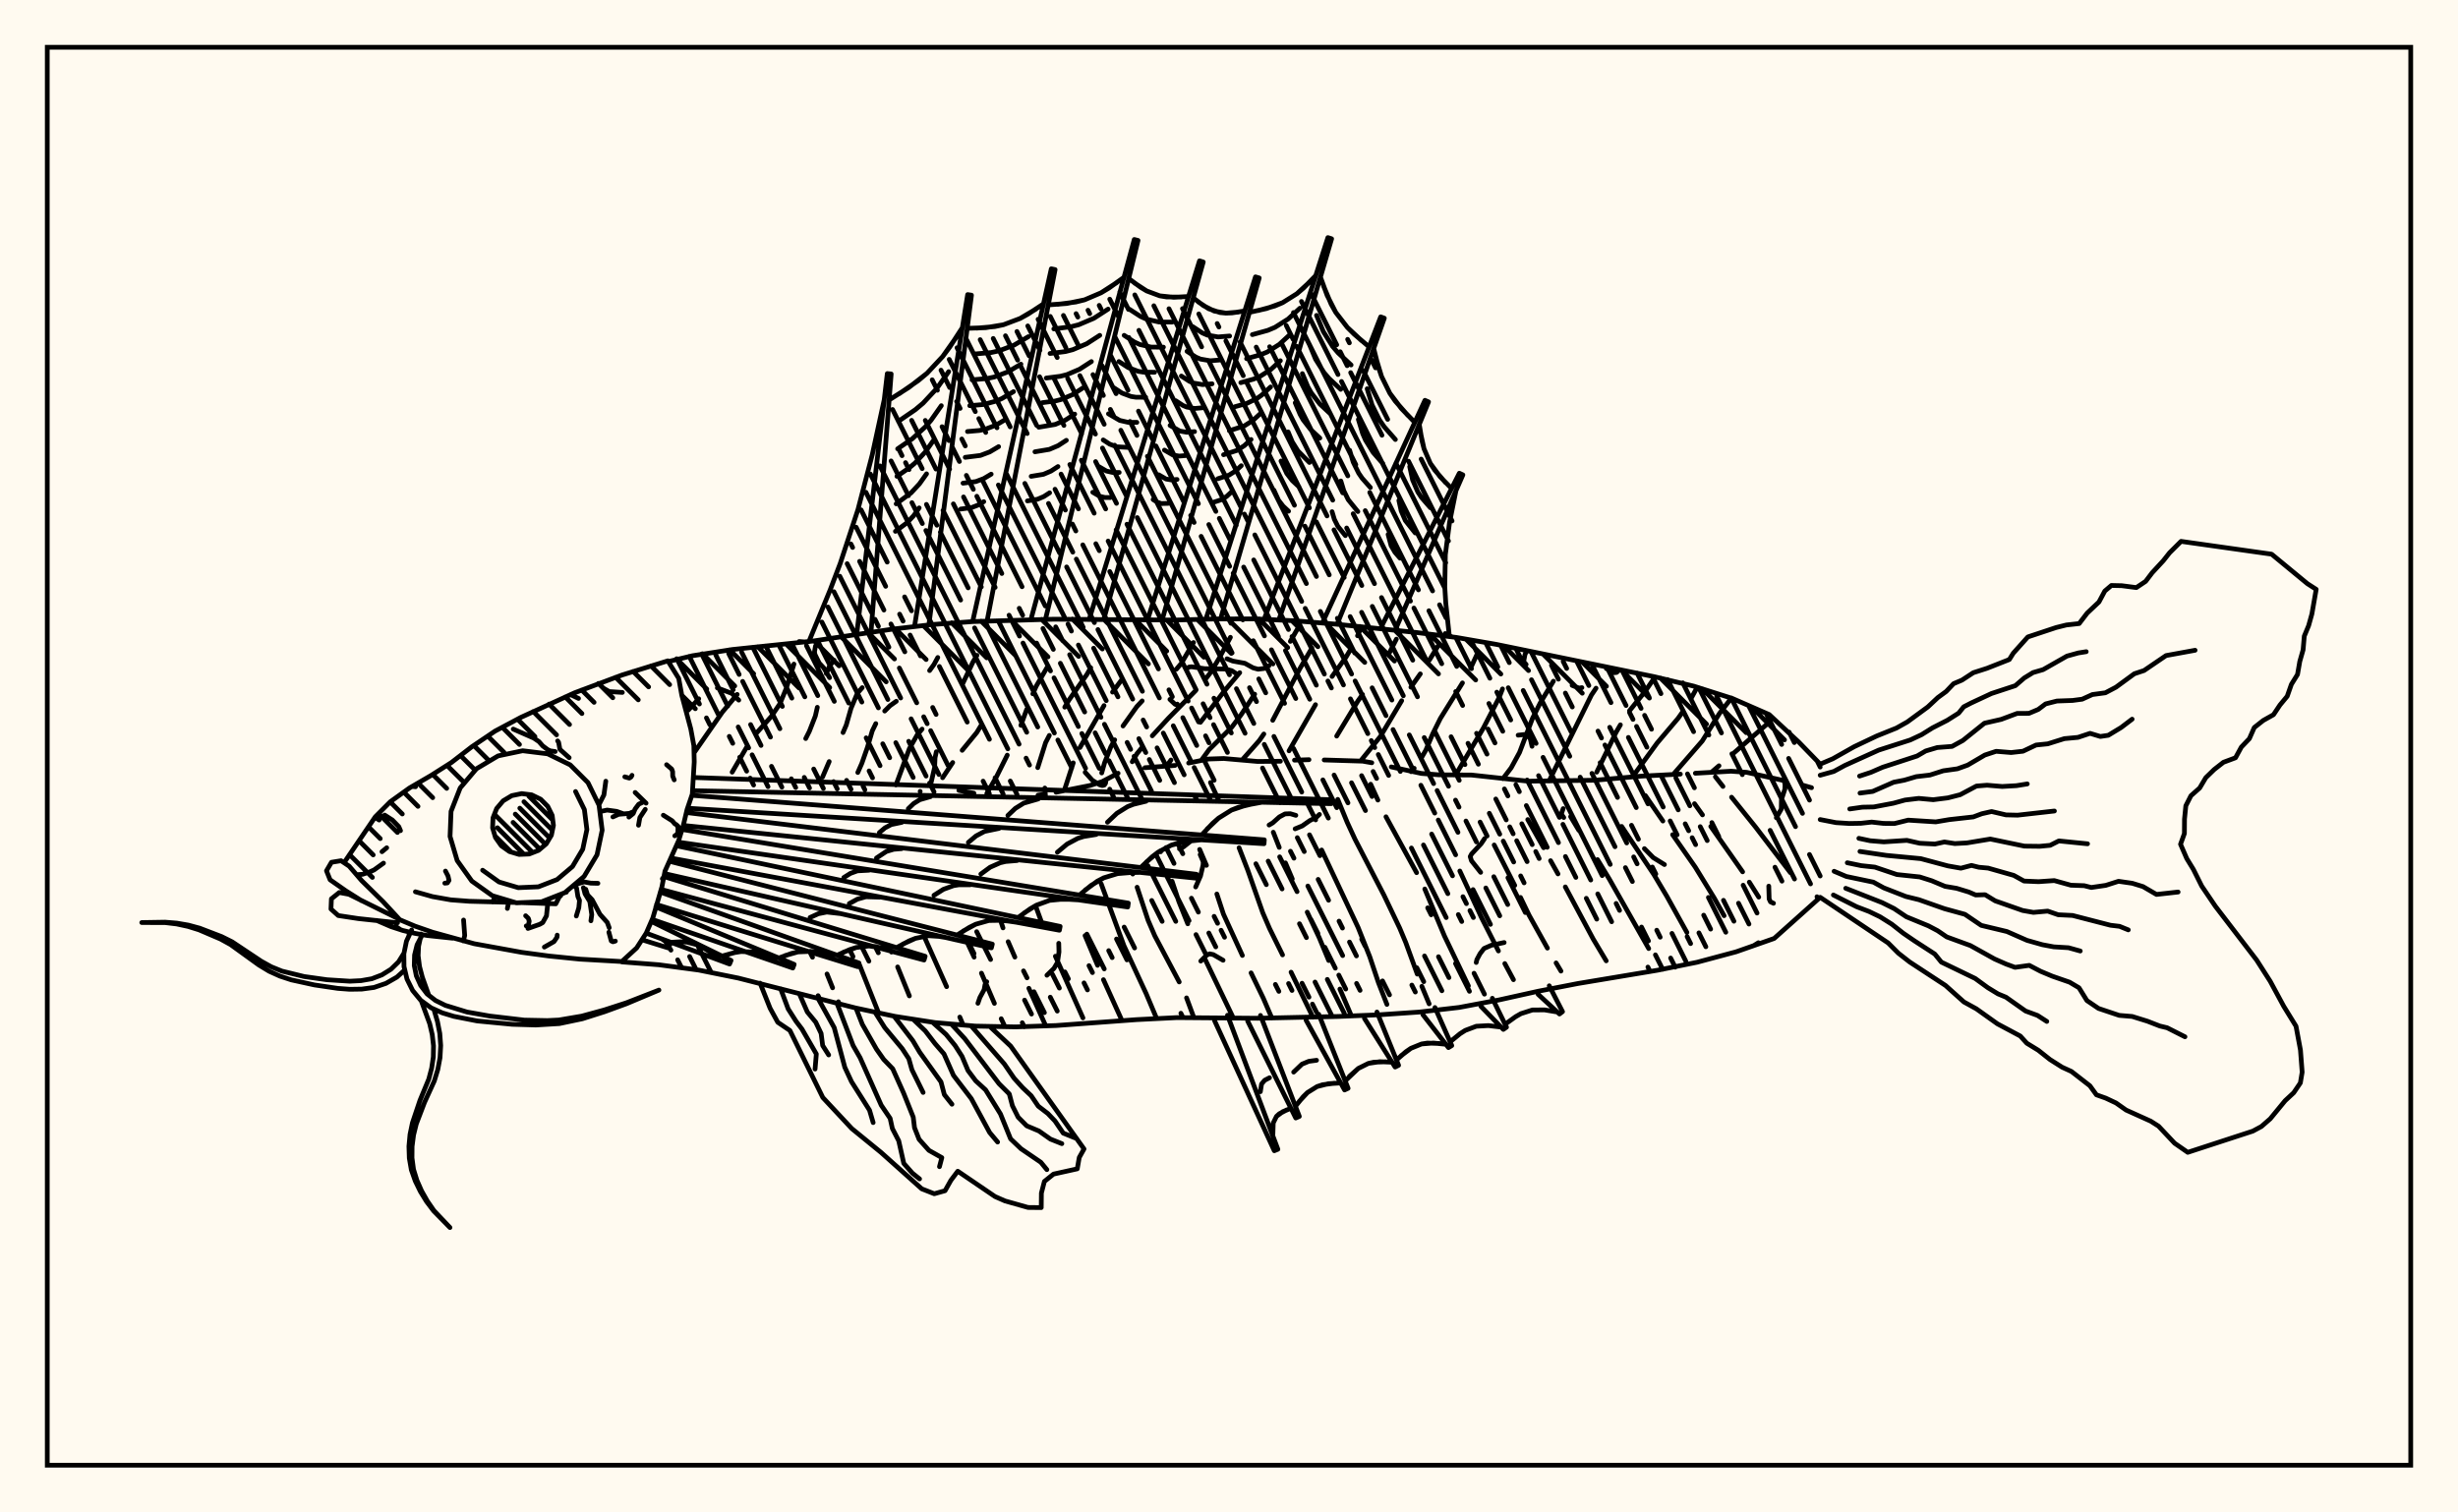 <svg xmlns="http://www.w3.org/2000/svg" width="520" height="320"><rect x="0" y="0" width="520" height="320" fill="floralwhite"/><rect x="10" y="10" width="500" height="300" stroke="black" stroke-width="1" fill="none"/><path stroke="black" stroke-width="1" fill="none" stroke-linecap="round" stroke-linejoin="round" d="
M 141.37 139.97 146.49 138.74 154.93 137.42 171.92 135.64 188.81 133.11 197.3 132.13 205.82 131.51 222.89 131.01 248.52 131.19 257.06 130.96 265.6 130.94 274.13 131.36 282.64 132.06 299.63 133.82 308.11 134.87 316.53 136.33 350 143.18 358.31 145.17 366.45 147.76 374.28 151.18 380.53 157 385.07 161.67 
M 385.07 189.85 375.34 198.55 367.28 201.38 359.03 203.59 350.66 205.28 333.81 208.09 325.42 209.72 317.08 211.57 308.69 213.15 300.2 214.13 291.68 214.71 283.15 215.06 266.07 215.44 248.98 215.3 240.45 215.73 223.41 216.98 214.88 217.27 206.34 217.1 197.83 216.36 189.39 215.05 181.03 213.27 156.2 206.94 147.83 205.25 139.36 204.12 131.55 203.52 
M 202.85 167.23 206.03 167.82 
M 219.59 168.24 220.49 168.12 
M 223.41 167.62 230.57 166.2 233.17 165.37 236.54 163.6 
M 242.21 162.43 248.57 161.95 
M 251.46 161.44 255.67 160.59 258.89 160.48 266.09 161.11 270.88 161.06 
M 273.85 160.83 276.92 160.73 
M 280.14 160.79 288.27 161.04 290.21 161.38 
M 294.33 162.26 300.69 163.64 304.36 163.93 311.34 163.98 323.27 165.28 337.41 165.08 347.25 164.21 355.49 163.78 
M 358.66 163.6 366.22 163.17 369.52 163.41 377.93 165.27 
M 381.38 166.13 383.24 166.66 
M 140.86 199.31 141.94 201.03 
M 144.14 204.54 144.29 204.78 
M 147.82 147.84 145.62 150.24 
M 155.95 146.92 152.82 150.66 146.82 159.29 
M 167.96 140.51 166.33 145.66 165.01 148.87 163.17 151.59 159.94 155.21 
M 158.06 157.91 154.89 163.37 
M 174.96 206.07 176.14 209 
M 177.37 211.95 177.56 212.41 
M 176.46 139.67 175.48 140.94 174.81 142.52 
M 172.91 149.65 172.49 151.49 171.21 154.76 170.45 156.26 
M 181.78 204.01 185.86 214.3 
M 182.41 145.49 181.36 146.7 180.03 149.89 179.03 153.4 178.35 154.99 
M 175.42 161.13 174 164.44 
M 188.49 201.16 188.6 201.44 
M 189.9 204.58 192.38 210.71 
M 198.39 139.11 197.6 140.57 196.66 141.88 
M 189.61 148.37 188.29 149.31 187.16 150.44 
M 185.28 153.1 184.54 154.62 183.51 158.12 182.33 161.49 181.47 163.44 
M 195.49 198.09 200.26 208.76 
M 203.05 215.19 203.75 216.87 
M 206.68 138.65 205.83 140.07 203.65 144.68 
M 195.07 154.26 194.03 155.5 192.38 158.4 189.54 166.09 
M 204.46 199.04 206.08 202.51 
M 207.63 205.9 210.37 212.29 
M 211.81 215.54 212.61 217.23 
M 207.5 153.56 206.64 154.98 203.55 158.75 
M 201.55 161.33 199.41 164.55 
M 211.65 194.69 212.19 196.32 
M 213.28 199.24 214.7 202.5 
M 217.66 209.1 221.23 217.05 
M 221.72 140.86 219.2 145.21 218.5 146.8 
M 217.2 150.1 215.97 153.46 
M 213.09 159.77 210.79 164.38 208.76 167.9 
M 219.07 191.63 220.7 196.09 
M 223.27 202.32 229.1 215.36 
M 230.75 141.28 229.91 142.74 226.11 148.16 225.25 149.62 
M 221.99 155.6 221.2 157.13 219.54 162.41 
M 229.55 197.95 232.2 204.24 
M 233.44 207.28 237.37 215.96 
M 237.34 143.77 235.36 146.44 
M 233.56 149.28 228.47 158.16 
M 227.05 161.4 225.15 167.26 
M 232.96 186.99 237.77 200.08 242.48 210.24 244.7 215.51 
M 252.49 135.94 249.94 140.32 248.88 141.58 
M 241.63 148.29 240.5 149.5 237.58 153.6 
M 235.82 156.53 234.99 158.04 233.67 161.4 233.07 163.54 
M 239.53 184.59 239.64 184.93 
M 240.56 187.72 242.88 194.71 244.3 198 249.47 207.76 
M 251.02 211.13 252.58 215.33 
M 260.3 134.84 257.87 139.35 256.13 142.25 255.12 143.57 
M 252.97 146.09 247.15 152 243.77 155.68 
M 241.57 158.19 240.51 159.48 239.53 161.17 
M 245.46 180.02 245.54 180.22 
M 247.96 186.45 249.39 190.74 251.28 195.46 
M 254.85 202.77 260.92 215.39 
M 262.27 142.32 259.06 146.14 253.95 152.83 
M 247.72 160.8 246.73 162.17 
M 253.79 179.72 255.23 183.09 
M 257.43 189.15 258.83 193.42 262.83 202.15 
M 264.67 205.84 267.25 211.18 269.06 215.39 
M 274.66 132.76 272.98 135.7 
M 265.43 146.87 262.61 151.15 260.58 153.87 255.79 158.61 254.19 160.81 
M 256.08 165.56 257.76 169.17 
M 262.13 179.36 263.98 184.13 267.14 193.11 268.59 196.47 271.33 202.03 
M 273.13 205.69 277.75 215.21 
M 277.54 137.11 274.95 141.54 269.25 152.4 
M 267.37 155.3 266.39 156.71 262.79 160.78 
M 269.37 176.08 270.63 179.29 
M 271.94 182.56 273.39 185.96 
M 276.55 192.99 279.09 198.4 281.09 203.22 
M 283.46 209.26 285.9 214.95 
M 288.05 132.6 287.19 134.51 
M 285.61 137.58 284.75 139.04 281.8 143.13 
M 278.3 149.09 272.7 158.86 
M 279.6 179.84 287.31 196.22 289.78 202.43 291.61 207.89 293.41 212.51 
M 295.41 135.23 293.82 138.34 
M 288.25 146.93 287.27 148.31 282.78 155.74 
M 283.01 169.13 285.01 174 286.66 177.57 292.77 189.37 296.11 196.36 297.39 199.41 299.83 206.1 
M 300.8 208.68 302.34 212.39 
M 304.18 136.74 302.37 139.69 
M 300.47 142.58 298.48 145.39 
M 296.53 148.25 292.04 155.8 287.83 161.01 
M 289.97 165.92 291.5 169.28 
M 293.21 172.81 299.69 184.64 
M 301.42 188.09 305.58 198.03 310.65 208.59 
M 312.65 138.06 311.11 141.36 
M 309.39 144.49 304.72 152 303.09 155.27 301.64 158.72 300.74 160.28 
M 299.18 162.55 298.52 163.27 
M 308.83 184.28 313.41 194.13 317 201.2 
M 318.35 203.87 320.18 207.28 
M 317.86 145.76 317.18 147.53 313.82 154.03 307.98 163.9 
M 316.1 178.78 320.45 187.33 
M 321.67 189.88 323.49 193.65 327.36 200.6 
M 329.2 203.73 330.23 205.46 
M 328.63 144.12 325.85 148.71 324.2 152 321.46 159.21 319.7 162.44 317.95 164.75 
M 323.2 173.4 326.56 179.36 
M 328.03 182.1 329.6 184.9 
M 331.15 187.65 337.05 198.68 339.8 203.29 
M 337.65 145.6 336.67 147.06 327.71 165.24 
M 332.27 172.78 334.01 175.68 
M 337.96 181.87 340.44 185.96 348.79 200.69 
M 350.14 143.21 347.98 146.36 344.72 150.39 
M 342.8 153.36 341.9 154.92 337.79 163.37 
M 343.07 174.85 349.87 185 352.62 189.62 356.87 197.28 
M 359.05 145.41 357.85 147.6 
M 356.02 150.55 355.02 151.96 350.58 157.2 345.39 164.33 
M 348.09 168.33 351.79 173.71 
M 353.85 176.6 358.64 183.46 362.64 189.98 364.74 193.74 
M 366.41 147.74 365.82 148.3 363.77 150.94 360.12 156.78 353.99 163.84 
M 358.48 170.04 360.17 172.41 
M 361.92 174.85 368.66 184.46 
M 370.07 186.64 372.07 189.81 
M 373.84 153.19 366.45 159.62 
M 363.66 162.02 362.12 163.34 
M 362.9 164.35 364.5 166.39 
M 366.32 168.67 371.38 174.96 378.77 184.64 
M 221.48 206.34 222.97 204.89 223.71 203.63 224.03 201.41 223.98 199.58 
M 175.5 143.38 174.26 141.31 173.3 140.28 172.4 138.45 172.31 137.9 172.52 136.68 173.24 135.56 
M 318.21 199.42 315.49 200 313.95 200.68 313.1 201.79 312.44 203.03 312.3 203.64 
M 229.57 163.41 231.09 165.09 232.65 166.05 233.23 166.21 233.63 166.09 233.88 165.73 233.94 165.27 
M 247.5 147.98 248.58 149 248.86 149.1 249.06 148.97 
M 330.82 172.97 330.43 172.43 330.35 172.06 330.7 171.08 
M 156.29 148.13 154.83 146.71 151.76 145.54 
M 268.44 140.87 267.45 141.43 266.16 141.59 265.1 141.3 263.34 140.33 260.78 139.86 259.58 139.38 
M 313.24 184.57 311.3 182.12 311.03 181.23 311.32 180.68 313.35 178.5 314.07 177.43 
M 252.95 187.66 253.97 185.34 254.51 183.06 254.55 182.34 253.9 180.81 
M 196.81 166.31 197.72 162.38 197.81 160.32 198.09 159.05 
M 334.66 145.49 334.05 145.59 332.59 145.01 
M 352.12 182.92 349.75 181.45 347.88 179.55 
M 268.48 174.56 269.25 174.1 270.66 172.84 271.86 172.2 272.96 172.16 274.14 172.51 
M 342.64 141.7 342 142.27 341.5 142.33 339.83 141.46 
M 279.14 172.31 278.5 172.91 277.09 173.62 275.5 174.74 273.99 175.36 
M 261.67 142.61 260.58 141.9 259.25 141.55 254.87 141.48 252.07 141.07 251.52 141.14 251.26 141.34 
M 254.51 176.5 254.25 176.62 
M 252 177.89 250.34 179.2 249.52 179.6 
M 375.19 191.11 374.55 190.81 374.27 190.2 374.19 187.48 
M 324.11 157.9 323.74 156.34 323.15 155.48 322.8 155.37 321.17 155.55 
M 377.46 165.23 377.63 166.01 377.6 166.96 376.87 169.19 376.84 171.18 375.79 173.01 
M 208.75 207.71 208.39 208.32 208.19 209.41 207.3 211.05 206.88 212.27 
M 372 199.46 371.01 200.07 
M 322.98 137.68 322.61 138.51 322.34 139.98 322.86 140.58 
M 258.75 203.17 256.67 201.97 255.9 201.81 255.27 202.08 254.03 203.34 
M 221.16 168.29 221.04 166.73 
M 169.07 135.73 170.55 135.85 
M 181.28 133.87 187.71 79.04 188.53 79.12 184.26 133.79 
M 193.53 132.17 204.71 62.33 205.52 62.45 196.51 132.21 
M 205.85 131.13 222.41 56.87 223.21 57.04 208.83 131.34 
M 218.2 130.68 239.96 50.67 240.75 50.87 221.17 131.03 
M 230.56 130.58 253.76 55.19 254.55 55.43 233.51 131.02 
M 242.91 130.72 265.6 58.58 266.39 58.81 245.86 131.16 
M 255.25 130.54 280.92 50.27 281.71 50.52 258.22 130.93 
M 267.62 130.5 292.09 67.04 292.86 67.32 270.55 131.12 
M 279.96 131.35 301.45 84.7 302.21 85.03 282.86 132.08 
M 292.27 132.53 308.73 100.12 309.48 100.47 295.15 133.33 
M 305.74 134.04 307.07 134.69 
M 171.12 135.76 175.63 124.79 177.76 119.19 181.5 107.83 184.52 96.25 187.07 84.52 
M 188.1 84.62 192.28 81.97 196.12 78.97 199.43 75.43 200.89 73.47 203.59 69.32 
M 204.62 69.47 208.53 69.33 212.28 68.71 215.81 67.38 217.49 66.45 220.75 64.3 
M 221.77 64.51 225.69 64.21 229.44 63.44 232.93 61.95 234.58 60.96 237.78 58.67 
M 238.78 58.93 241.29 60.78 242.59 61.56 245.35 62.59 248.32 62.9 251.44 62.73 
M 252.43 63.02 254.59 64.66 256.88 65.82 259.35 66.25 260.65 66.2 263.33 65.79 
M 264.32 66.09 267.95 65.28 271.34 64.04 274.37 62.14 275.75 60.96 278.35 58.3 
M 279.34 58.6 280.76 62.49 282.59 66.1 285.04 69.27 286.49 70.71 289.64 73.39 
M 290.62 73.74 291.62 77.73 292.27 79.64 294.03 83.21 296.45 86.41 299.3 89.36 
M 300.25 89.78 300.83 93.27 301.26 94.95 302.6 98.05 304.62 100.82 307.09 103.36 
M 308.02 103.8 306.65 110.57 305.77 117.35 305.65 124.18 305.86 127.6 306.6 134.46 
M 190.21 83.32 194.26 80.53 196.12 78.97 199.43 75.43 202.26 71.42 
M 190.06 89.14 193.64 86.68 195.28 85.3 198.2 82.17 200.7 78.63 
M 189.9 94.96 193.01 92.82 195.75 90.32 196.97 88.91 199.14 85.83 
M 189.75 100.78 192.38 98.97 193.59 97.95 195.73 95.65 197.58 93.04 
M 189.59 106.6 192.74 104.28 194.5 102.39 196.02 100.25 
M 189.43 112.42 191.89 110.6 193.27 109.13 194.45 107.46 
M 206.58 69.43 210.43 69.1 212.28 68.71 215.81 67.38 219.13 65.41 
M 206.11 74.9 209.62 74.6 211.31 74.24 214.53 73.02 217.56 71.23 
M 205.63 80.36 208.81 80.09 210.33 79.77 213.24 78.67 215.98 77.05 
M 205.15 85.83 207.99 85.59 210.68 84.88 211.96 84.32 214.41 82.86 
M 204.68 91.3 207.18 91.08 208.39 90.83 210.68 89.96 212.84 88.68 
M 204.2 96.76 207.41 96.36 209.39 95.61 211.26 94.5 
M 203.73 102.23 206.44 101.89 208.11 101.26 209.69 100.32 
M 203.25 107.7 205.46 107.42 206.83 106.9 208.12 106.14 
M 223.74 64.39 227.59 63.9 229.44 63.44 232.93 61.95 236.19 59.84 
M 222.94 69.59 226.5 69.14 228.2 68.71 231.42 67.34 234.43 65.4 
M 222.14 74.79 225.4 74.38 226.96 73.98 229.9 72.73 232.66 70.95 
M 221.34 79.99 224.3 79.61 225.71 79.26 228.39 78.12 230.89 76.5 
M 220.54 85.19 223.2 84.85 224.47 84.53 226.88 83.51 229.12 82.06 
M 219.75 90.39 223.23 89.8 225.36 88.9 227.36 87.61 
M 218.95 95.59 221.99 95.08 223.85 94.29 225.59 93.16 
M 218.15 100.78 220.75 100.35 222.34 99.67 223.82 98.71 
M 217.35 105.98 219.5 105.62 220.82 105.06 222.05 104.27 
M 240.03 59.89 242.59 61.56 245.35 62.59 246.81 62.83 249.87 62.85 
M 238.92 65.42 241.29 66.96 242.53 67.52 245.18 68.13 248 68.15 
M 237.82 70.95 239.98 72.36 241.12 72.88 243.54 73.44 246.13 73.45 
M 236.71 76.49 238.68 77.77 240.79 78.56 241.91 78.74 244.26 78.76 
M 235.6 82.02 237.37 83.17 239.27 83.88 240.28 84.04 242.38 84.06 
M 234.5 87.55 236.89 88.95 238.64 89.35 240.51 89.36 
M 233.39 93.08 234.76 93.97 236.23 94.53 238.64 94.66 
M 232.29 98.62 234.07 99.66 235.38 99.96 236.77 99.96 
M 231.18 104.15 232.66 105.01 233.74 105.26 234.9 105.27 
M 253.5 63.88 255.71 65.33 258.09 66.13 259.35 66.25 261.98 66.03 
M 252.31 69.1 254.35 70.44 255.42 70.9 257.7 71.29 260.13 71.09 
M 251.12 74.33 252.98 75.55 253.96 75.97 256.05 76.33 258.27 76.15 
M 249.92 79.56 251.62 80.67 252.51 81.05 254.4 81.37 256.42 81.21 
M 248.73 84.78 250.25 85.78 251.05 86.12 252.75 86.42 254.57 86.26 
M 247.53 90.01 249.6 91.2 251.1 91.46 252.71 91.32 
M 246.34 95.23 248.14 96.27 249.46 96.5 250.86 96.38 
M 245.15 100.46 246.68 101.35 247.81 101.54 249.01 101.44 
M 243.95 105.69 244.79 106.23 245.68 106.54 247.15 106.5 
M 266.15 65.71 269.69 64.74 271.34 64.04 274.37 62.14 277.07 59.66 
M 264.94 70.8 268.2 69.9 269.72 69.26 272.51 67.5 275 65.21 
M 263.72 75.88 266.7 75.05 268.1 74.47 270.65 72.86 272.93 70.76 
M 262.5 80.96 265.21 80.21 266.48 79.68 268.8 78.22 270.87 76.32 
M 261.28 86.04 263.72 85.37 265.93 84.3 266.94 83.58 268.8 81.87 
M 260.07 91.13 263.24 90.11 265.08 88.94 266.73 87.42 
M 258.85 96.21 261.62 95.32 263.23 94.3 264.67 92.98 
M 257.63 101.29 259.99 100.53 261.37 99.66 262.6 98.53 
M 256.41 106.37 258.37 105.74 259.51 105.02 260.53 104.08 
M 280.03 60.57 281.61 64.35 282.59 66.1 285.04 69.27 288.04 72.07 
M 278.52 66.73 279.97 70.18 281.91 73.28 283.1 74.67 285.83 77.22 
M 277.02 72.89 278.32 76.01 280.08 78.81 281.16 80.07 283.63 82.38 
M 275.52 79.05 276.68 81.84 277.41 83.13 279.21 85.47 281.42 87.53 
M 274.01 85.22 275.04 87.67 275.68 88.81 277.27 90.87 279.22 92.69 
M 272.51 91.38 273.4 93.5 274.59 95.41 277.01 97.85 
M 271 97.54 272.22 100.17 273.39 101.68 274.81 103 
M 269.5 103.7 270.49 105.85 271.44 107.08 272.6 108.16 
M 291.09 75.75 292.27 79.64 294.03 83.21 295.16 84.85 297.85 87.9 
M 289.23 82.25 290.27 85.69 291.83 88.84 292.83 90.29 295.2 92.99 
M 287.37 88.75 288.28 91.74 288.89 93.14 290.5 95.73 292.55 98.07 
M 285.52 95.26 286.28 97.78 287.43 100.1 288.16 101.17 289.91 103.15 
M 283.66 101.76 284.29 103.83 285.23 105.73 287.26 108.24 
M 281.8 108.26 282.29 109.88 283.03 111.36 284.62 113.32 
M 300.51 91.54 301.26 94.95 302.6 98.05 303.53 99.47 305.82 102.11 
M 298.23 98.72 298.84 101.53 299.95 104.09 300.72 105.26 302.61 107.43 
M 295.94 105.89 296.43 108.11 297.3 110.13 299.4 112.76 
M 293.66 113.07 294.29 115.45 295.1 116.84 296.18 118.09 
M 146.73 164.5 281.66 169.21 281.63 170.04 146.52 167.29 
M 146.37 168.27 267.47 177.69 267.41 178.51 145.45 171 
M 145.2 171.91 253.12 184.98 253.03 185.8 144.56 174.64 
M 144.29 175.49 238.7 191.08 238.58 191.9 143.43 178.17 
M 143.08 178.94 224.28 196.01 224.12 196.82 141.93 181.55 
M 141.62 182.22 209.93 199.75 209.73 200.55 140.58 184.83 
M 140.45 185.46 195.72 202.33 195.49 203.12 139.86 188.18 
M 139.69 188.74 181.72 203.75 181.46 204.53 138.88 191.38 
M 138.74 191.88 168.01 204.04 167.72 204.81 137.97 194.53 
M 137.79 194.95 154.66 203.21 154.34 203.97 136.71 197.43 
M 140 198.65 141.74 199.82 141.38 200.56 135.81 198.83 
M 266.96 169.74 263.62 170.35 260.53 171.39 257.79 173.1 256.55 174.19 254.22 176.66 
M 254.15 177.69 250.86 178.03 247.78 178.82 245.01 180.3 243.73 181.28 241.32 183.55 
M 241.21 184.58 237.98 184.65 236.42 184.84 233.5 185.73 230.84 187.32 228.35 189.38 
M 228.19 190.4 225.05 190.21 222.04 190.5 219.25 191.52 217.93 192.29 215.37 194.14 
M 215.17 195.15 212.13 194.71 209.19 194.76 206.4 195.55 205.07 196.21 202.46 197.84 
M 202.22 198.85 199.29 198.16 196.43 197.97 193.67 198.53 192.33 199.07 189.68 200.49 
M 189.39 201.48 186.61 200.56 183.84 200.14 181.12 200.47 179.77 200.91 177.09 202.1 
M 176.76 203.08 174.13 201.94 171.48 201.29 168.81 201.4 167.46 201.72 164.76 202.69 
M 164.39 203.66 161.93 202.3 159.41 201.43 156.8 201.32 155.46 201.53 152.75 202.28 
M 152.34 203.23 150.19 201.38 147.88 200 145.32 199.33 143.95 199.26 141.12 199.41 
M 265.28 170.01 262.03 170.79 260.53 171.39 257.79 173.1 255.37 175.39 
M 242.47 169.52 239.79 170.17 238.55 170.66 236.29 172.07 234.29 173.96 
M 219.66 169.04 216.57 169.93 214.79 171.04 213.22 172.53 
M 196.85 168.55 194.59 169.2 193.29 170.01 192.15 171.1 
M 252.49 177.83 249.28 178.35 247.78 178.82 245.01 180.3 242.51 182.39 
M 231.92 176.55 229.27 176.98 228.03 177.37 225.75 178.59 223.69 180.31 
M 211.35 175.27 208.28 175.91 206.48 176.87 204.86 178.23 
M 190.78 173.99 188.54 174.46 187.22 175.16 186.04 176.15 
M 239.58 184.58 236.42 184.84 233.5 185.73 232.14 186.44 229.58 188.31 
M 215.17 182.07 212.74 182.27 211.6 182.54 209.46 183.49 207.5 184.93 
M 190.75 179.55 189.06 179.69 187.5 180.16 185.42 181.54 
M 226.61 190.27 223.52 190.28 222.04 190.5 219.25 191.52 216.64 193.18 
M 205.22 187.2 202.85 187.2 201.72 187.38 199.58 188.16 197.58 189.43 
M 183.83 184.12 181.39 184.25 179.91 184.79 178.51 185.67 
M 213.64 194.9 210.64 194.65 209.19 194.76 206.4 195.55 203.76 196.99 
M 186.1 189.82 183.2 189.73 181.39 190.24 179.67 191.18 
M 200.75 198.47 197.85 197.98 196.43 197.97 193.67 198.53 191 199.75 
M 177.72 193.29 174.91 192.97 173.12 193.33 171.38 194.12 
M 188 200.99 185.22 200.27 183.84 200.14 181.12 200.47 178.43 201.47 
M 175.45 202.48 172.81 201.53 171.48 201.29 168.81 201.4 166.11 202.17 
M 209.55 217.32 213.81 221.33 229.33 243.09 228.32 244.9 227.9 247.3 222.88 248.41 220.95 249.96 220.31 252.43 220.28 255.5 217.49 255.47 212.61 254.09 210.5 253.16 202.62 247.8 201.16 249.74 199.93 251.93 197.65 252.57 195 251.53 186.37 243.81 180.2 238.78 174.07 232.21 167.11 218.03 164.54 216.29 162.92 213.33 160.8 208.01 
M 205.45 217.04 212.47 225.11 214.53 228.12 216.36 230.14 218.15 231.83 219.65 234.04 221.67 235.59 223.19 237.18 224.93 239.74 227.79 240.9 
M 201.34 216.76 204.08 219.73 211.35 229.29 213.52 231.45 214.18 233.95 215.39 236.37 217.21 238.2 219.79 239.29 222.23 241.01 224.64 241.97 
M 197.26 216.27 200.14 218.86 202.04 221.19 203.52 223.5 204.78 226.49 206.41 228.67 208.51 230.6 211.65 235.68 213.79 240.95 216 243.05 220.19 245.91 221.47 247.47 
M 193.19 215.66 195.75 218.12 197.79 220.78 199.7 222.98 201.71 227.52 205.49 232.46 209.36 239.61 211.05 241.63 
M 189.13 214.99 193.11 220.18 194.57 222.64 199.07 228.91 199.78 231.6 201.39 233.63 
M 185.1 214.14 187.17 217.42 190.86 221.86 192.26 224 192.92 226.33 195.29 231.14 
M 181.08 213.28 182.43 216.73 185.42 221.97 186.95 224.15 188.86 226.13 191.14 231.22 193.2 236.37 193.47 238.6 194.44 241.06 196.52 243.39 199.25 244.93 198.75 246.84 
M 177.08 212.31 180.48 221.22 181.96 223.8 186.43 233.84 188.31 236.62 188.78 238.76 190.13 241.37 191.2 246.15 193.03 248.22 194.54 249.43 
M 173.09 211.3 176.48 217.42 178.72 225.81 180.14 228.86 183.95 234.89 184.72 237.51 
M 169.11 210.27 170.79 214.11 172.57 216.27 173.71 218.65 174.04 221.21 175.31 223.2 
M 165.14 209.19 166.74 213.46 168.4 216.07 169.66 217.73 172.7 223 172.43 226.19 
M 327.75 208.57 330.56 214.04 329.91 214.54 325.39 210.37 
M 315.71 211.21 318.71 217.33 318.04 217.8 313.29 212.92 
M 303.57 213.17 307.13 221.22 306.43 221.65 301.02 214.68 
M 291.3 214.12 295.88 225.39 295.14 225.76 288.66 215.48 
M 278.98 214.59 285.2 230.26 284.45 230.61 276.31 215.86 
M 266.66 214.84 274.88 236.21 274.12 236.54 263.95 216.03 
M 259.68 214.8 270.34 243.16 269.58 243.47 256.94 215.94 
M 329.45 214.12 326.76 213.67 324.18 213.69 321.77 214.46 320.63 215.11 318.41 216.71 
M 317.57 217.31 314.88 216.99 312.32 217.13 309.98 218.01 308.88 218.71 306.78 220.42 
M 305.89 220.95 303.24 220.68 300.74 220.88 298.48 221.8 297.43 222.52 295.42 224.26 
M 294.5 224.74 291.9 224.63 289.49 224.99 287.36 226.05 284.58 228.69 
M 283.64 229.13 281.02 229.29 278.64 229.89 276.6 231.16 275.7 232.04 274.05 234.07 
M 273.1 234.49 271.37 235.21 270.05 236.19 269.36 237.59 269.27 240.32 
M 304.55 220.78 301.97 220.69 300.74 220.88 298.48 221.8 296.41 223.36 
M 293.19 224.65 290.66 224.73 289.49 224.99 287.36 226.05 285.47 227.73 
M 282.32 229.18 279.79 229.51 278.64 229.89 276.6 231.16 274.86 233.03 
M 278.52 224.33 276.88 224.55 275.44 225.15 273.68 226.83 
M 272.21 234.83 270.64 235.65 270.05 236.19 269.36 237.59 269.23 239.36 
M 268.57 228.03 267.55 228.56 266.89 229.34 266.63 230.98 
M 385.07 161.67 387.73 160.54 392.27 157.98 397.03 155.72 401.2 154.04 403.51 152.74 407.84 149.57 409.96 147.59 411.72 146.3 413.29 144.65 415.06 143.9 417.46 142.33 420.35 141.4 425.08 139.54 425.92 138.2 429 134.76 434.99 132.77 437.16 132.23 439.86 131.93 441.55 129.72 444.04 127.37 445.28 125.05 446.67 123.87 448.88 123.92 451.95 124.32 453.92 123 455.3 121.18 457.65 118.64 458.98 116.96 461.41 114.54 480.57 117.25 488.14 123.49 490 124.69 489.09 129.9 488.4 132.37 487.48 134.59 487.23 137.49 486.53 139.94 486.05 142.7 484.75 144.8 483.87 147.31 482.33 149.17 480.97 151.21 478.8 152.43 476.9 153.93 475.86 156.29 474.16 158.07 472.93 160.33 470.38 161.28 468.42 162.81 466.65 164.53 465.35 166.72 463.5 168.36 462.42 170.49 462.14 173.3 462.12 176.35 461.3 178.62 462.62 181.65 464.02 183.94 465.78 187.47 468.65 191.71 477.41 203.14 480.27 207.61 483.13 212.9 485.73 217.12 486.67 222.16 487.03 226.85 486.65 229.12 485.24 231.2 483.43 232.88 480.28 236.71 478.41 238.34 476.59 239.32 462.83 243.81 460.05 241.88 456.65 238.27 455.01 237.22 449.78 234.86 447.65 233.36 445.48 232.34 443.51 231.64 442.13 229.73 438.23 226.7 436.24 225.79 433.67 224.16 431.21 222.21 428.78 220.72 427.4 219.2 422.58 216.63 418.1 213.44 415.47 211.99 411.59 208.51 403.99 203.53 401.62 201.68 399.45 199.51 385.07 189.85 
M 385.07 164.02 387.95 163.22 390.28 161.95 397.44 158.71 404.13 156.56 406.52 155.44 408.83 154 411.94 152.41 414.36 150.88 415.43 149.55 417.02 148.73 421.31 146.73 426.36 145.07 428.24 143.44 430.1 142.3 432.23 141.68 437.28 138.81 439.66 138.15 441.35 137.88 
M 393.4 164.2 395.82 163.4 398.28 162.33 405.57 159.95 407.39 158.89 409.84 158.16 412.97 157.92 415.25 156.67 419.82 153.01 423.37 152.2 426.74 150.94 429.23 150.93 431.2 150.1 432.75 148.93 435.15 148.32 438.46 148.2 440.5 147.93 442.65 146.95 445.4 146.58 447.65 145.39 451.53 142.55 453.58 141.87 458.24 138.7 464.38 137.58 
M 393.49 167.8 396.17 167.45 400.62 165.5 402.88 165.06 405.39 164.32 408.28 163.98 411.1 163.08 414.1 162.66 416.27 161.88 419.9 159.75 422.29 158.96 425.46 159.22 427.97 158.94 430.74 157.63 433.21 157.38 436.72 156.28 439.61 156.01 442.16 155.16 444.33 155.82 446.02 155.57 448.73 153.93 451.06 152.16 
M 391.32 171.16 393.99 170.78 396.41 170.73 400.57 169.94 403.01 169.27 405.92 168.92 408.98 169.2 412.09 168.81 414.69 168.14 418.13 166.31 420.37 166.13 423.57 166.4 426.58 166.23 428.88 165.86 
M 385.07 173.4 388.41 174.05 391.21 174.23 393.65 174.19 395.97 173.93 398.45 174.21 400.77 174.24 403.69 173.52 409.52 173.89 412.36 173.41 417.46 172.84 419.25 172.17 421.33 171.7 424.37 172.41 426.83 172.47 434.62 171.59 
M 393.25 177.37 395.64 177.88 398.53 178.12 403.41 177.8 406.12 178.41 409.34 178.58 411.34 178.14 413.55 178.48 416.12 178.34 421.06 177.52 428.27 179.02 431.49 179.06 433.72 178.85 435.56 177.92 441.63 178.53 
M 393.48 180.15 399.06 180.98 406.35 181.67 412.07 183.2 414.84 183.69 417.07 183.1 418.63 183.49 420.6 183.67 426.02 185.21 428.19 186.41 431.27 186.54 434.59 186.31 438.11 187.29 440.92 187.39 442.42 187.77 445.49 187.32 448.18 186.46 451.09 186.88 453.36 187.58 456.21 189.24 460.79 188.73 
M 390.8 182.54 393.74 183.15 396.63 183.46 401.29 185.03 406.13 185.54 408.67 186.35 411.48 187.53 413.94 187.95 416.5 188.73 417.96 189.36 419.96 189.3 422.09 190.6 427.9 192.64 430.17 193.04 433.2 192.77 435.41 193.54 438.46 193.69 446.47 195.76 448.4 195.99 450.25 196.74 
M 388.01 184.34 390.6 185.44 396.32 186.64 398.52 187.85 403.2 189.68 405.96 190.36 411.36 192.26 415.69 193.45 419.14 195.79 424.57 197.09 428.83 198.96 432.08 199.88 434.48 200.33 437.61 200.52 440.09 201.21 
M 390.47 187.94 398.17 190.97 400.7 192.23 403.32 193.98 407.97 195.89 409.92 196.92 411.84 198.23 416.85 200.06 421.96 202.9 424.39 203.97 426.29 204.67 429.3 204.25 431.69 205.5 434.17 206.54 437.83 207.81 439.82 208.99 441.49 211.69 443.95 213.36 448.33 214.83 451.07 215.06 454.29 216.06 456.91 217.08 458.46 217.45 462.24 219.36 
M 387.86 189.36 392.77 191.84 395.41 192.85 397.73 193.97 400.21 195.53 402.65 197.45 405.02 199.07 409.31 201.85 410.7 203.56 417.86 207.02 420.52 208.96 422.68 210.28 424.37 210.98 428.52 213.91 431.04 214.84 433.01 216.11 
M 72.79 182.53 79.4 172.81 82.56 169.64 86.63 166.72 91.19 164.07 95.5 161.33 99.8 158.01 104.74 154.68 110.17 151.79 121.56 146.58 131.59 142.82 141.28 139.82 143.59 143.53 144.23 147.07 146.14 154.23 146.79 157.76 146.87 161.21 146.46 168.01 145.35 171.28 144.57 174.59 143.56 177.87 140.68 184.3 140.03 187.64 138.11 194.21 136.71 197.43 134.69 200.56 131.55 203.44 122.65 202.93 116.13 202.27 110.34 201.49 100.33 199.67 91.52 197.24 87.8 195.95 84.43 194.53 
M 128.16 165.28 127.76 168.19 126.69 170.29 
M 118.6 189.22 117.58 191.23 110.28 190.97 
M 108.98 190.94 99.31 190.69 95.37 190.39 91.49 189.7 87.88 188.68 
M 76.49 190.57 73.2 188.5 69.83 186.14 69.07 184.24 70.12 182.44 72.15 182.11 73.87 183.26 76.5 186.31 81.01 190.74 84.47 194.48 
M 84.1 195.24 75.79 194.35 71.56 193.71 70.02 192.33 70.11 190.17 71.78 188.83 73.81 189.21 84.33 194.41 
M 99.81 186.41 96.72 182.08 95.21 176.98 95.42 171.67 97.36 166.71 100.8 162.65 105.37 159.93 110.57 158.84 115.85 159.49 120.63 161.83 124.39 165.59 126.73 170.37 127.39 175.65 126.3 180.86 123.57 185.43 119.51 188.86 114.56 190.8 109.24 191.02 104.14 189.5 99.81 186.41 
M 121.76 167.47 123.63 171.29 124.16 175.52 123.28 179.68 121.11 183.34 117.86 186.09 113.89 187.63 109.64 187.81 105.56 186.6 102.1 184.12 
M 106.05 178.94 104.82 177.2 104.21 175.16 104.3 173.04 105.07 171.06 106.45 169.43 108.27 168.34 110.36 167.91 112.47 168.17 114.38 169.1 115.88 170.61 116.82 172.52 117.08 174.63 116.65 176.71 115.56 178.54 113.93 179.92 111.95 180.69 109.82 180.78 107.78 180.17 106.05 178.94 
M 105.01 177.14 108.16 180.28 
M 105.23 175.13 110.83 180.74 
M 104.59 172.28 112.71 180.39 
M 108.54 174 114.22 179.68 
M 109.01 172.25 115.42 178.66 
M 109.97 170.99 116.29 177.31 
M 110.84 169.63 116.87 175.66 
M 111.89 168.46 116.94 173.51 
M 73.94 180.81 78.78 185.64 
M 75.98 177.9 78.95 180.88 
M 77.97 174.96 80.44 177.43 
M 80.08 172.13 84.08 176.13 
M 82.54 169.65 85.11 172.22 
M 85.42 167.59 88.43 170.61 
M 88.44 165.67 91.54 168.77 
M 91.55 163.85 94.5 166.8 
M 94.56 161.93 98.27 165.63 
M 97.42 159.85 100.45 162.87 
M 100.23 157.72 103.53 161.02 
M 103.18 155.73 106.62 159.17 
M 106.26 153.87 109.9 157.51 
M 109.48 152.16 113.17 155.84 
M 112.81 150.54 117.74 155.48 
M 116.16 148.96 120.49 153.29 
M 119.59 147.45 123.11 150.97 
M 123.07 145.99 125.68 148.6 
M 126.61 144.6 129.64 147.63 
M 130.25 143.3 135.03 148.07 
M 133.95 142.06 137.22 145.33 
M 137.72 140.89 141.67 144.85 
M 75.5 185.06 76.71 184.98 78.2 184.48 79.13 184.06 81.13 182.62 
M 121.92 193.81 122.45 192.06 122.6 190.5 122.25 189.67 121.99 187.98 121.9 187.74 121.47 187.47 
M 119.82 188.77 119.8 188.62 
M 116.2 190.16 115.9 190.94 115.61 193.77 114.81 195.21 114.17 195.57 111.69 196.44 
M 130.18 199.11 129.67 199.26 129.31 199.08 128.81 197.23 
M 133.04 172.88 133.97 172.12 134.35 171.18 135.12 170.15 135.89 169.79 
M 142.75 176.84 143.17 176.56 143.41 176.15 143.43 175.01 143.15 174.55 
M 118.14 189.6 118.6 189.54 118.79 189.15 
M 133.7 164.04 133.51 164.39 133.13 164.63 132.18 164.36 
M 87.91 166.46 87.2 166.39 
M 108.58 154.26 112.92 156.16 114.02 156.91 114.81 157.81 115.86 158.6 116.44 158.87 117.45 159.01 
M 134.37 167.67 136.68 169.93 
M 140.13 185.93 140.45 185.49 
M 115.16 200.38 117.2 199.22 117.84 198.28 117.88 197.85 
M 98.03 199.09 98.31 197.93 98.07 194.66 
M 128.88 196.29 128.47 195.17 126.92 193.44 125.28 190.37 124.3 189.33 123.92 188.15 
M 107.34 192.21 107.68 190.55 
M 140.33 172.48 142.2 173.66 142.78 174.33 
M 122.39 147.77 120.69 146.96 
M 120.41 160.31 118.45 158.55 118.18 157.06 117.97 156.76 
M 126.49 186.89 124.98 186.85 123.55 186.59 121.44 187.23 
M 144.15 175.96 143.86 175.73 143.46 174.84 143.03 174.44 
M 126.92 171.71 128.45 171.39 130.47 171.67 131.95 172.2 132.86 172.13 
M 104.22 190.85 104.74 189.68 
M 81.38 172.45 83.01 173.5 84.37 174.9 84.73 175.75 
M 131.66 146.5 128.88 146.32 127.71 145.63 126.57 144.61 
M 129.66 172.84 130.87 172.29 133.18 172.09 133.84 171.79 
M 80.81 180.2 81.81 179.37 
M 79.32 172.93 80.21 173.5 
M 141.02 161.79 142.11 162.73 142.3 163.26 142.31 164.21 142.63 165 
M 125.01 194.82 125.19 193.51 124.78 190.76 123.77 189.12 123.42 187.81 
M 111.2 193.75 111.77 194.29 111.96 194.9 111.8 195.68 111.52 195.95 111.33 195.9 
M 94.24 184.3 94.78 185.34 94.99 186.27 94.65 186.8 94.1 186.86 
M 135.08 174.6 135.37 172.96 136.51 171.24 
M 89.3 197.84 88.23 199.91 87.7 202.06 87.64 204.28 88.08 206.47 89 208.51 90.35 210.29 92.13 211.68 94.21 212.71 98.8 214.12 103.59 214.97 110.91 215.83 115.8 215.93 118.24 215.81 123.06 214.99 127.81 213.69 132.5 212.17 139.4 209.48 132.57 212.35 127.92 214.05 123.2 215.55 118.33 216.57 113.35 216.87 108.37 216.72 100.95 216.01 96.02 215.04 93.58 214.3 91.2 213.23 89.02 211.65 87.3 209.57 86.1 207.15 85.47 204.51 85.44 201.8 85.99 199.13 87.08 196.76 
M 89.11 197.68 89.09 197.74 
M 88.9 198.61 88.55 200.19 87.7 202.22 
M 85.64 205.22 83.97 206.73 81.65 208.06 79.13 208.92 76.54 209.27 73.98 209.31 71.46 209.12 66.52 208.39 61.63 207.32 59.23 206.53 56.93 205.49 54.77 204.18 48.78 199.85 46.63 198.67 42.12 196.74 39.78 196.01 37.37 195.49 34.93 195.2 29.99 195.19 34.93 195.11 37.4 195.31 39.84 195.73 42.24 196.38 46.88 198.16 49.11 199.27 55.28 203.38 57.39 204.55 59.63 205.46 64.33 206.61 69.17 207.29 74 207.6 76.38 207.48 78.66 207.08 80.8 206.26 82.71 205.07 84.31 203.51 85.47 201.65 
M 86.57 197.87 86.69 197.19 
M 89.07 197.61 89.06 197.67 
M 88.55 200.19 88.46 202.19 88.75 204.48 89.35 206.76 90.72 210.59 
M 91.77 213.48 92.55 216.15 93.04 218.65 93.23 221.21 93.09 223.77 92.62 226.28 91.88 228.71 89.81 233.24 88.07 237.8 87.49 240.15 87.18 242.56 87.16 244.99 87.48 247.4 88.2 249.73 89.19 251.97 90.4 254.11 91.8 256.14 95.19 259.72 91.73 256.19 90.24 254.22 88.94 252.1 87.85 249.87 87.02 247.51 86.59 245.04 86.51 242.53 86.74 240.03 87.25 237.57 88.84 232.83 90.71 228.31 91.32 225.99 91.67 223.63 91.71 221.26 91.44 218.9 90.9 216.58 89.11 211.72 
M 86.49 198.04 86.65 197.14 
M 79.68 194.74 82.71 196.05 85.23 196.87 87.79 197.48 90.39 197.93 95.75 198.5 
M 84.75 196.71 83.75 196.04 
M 144.23 147.09 147.1 149.95 
M 143.12 139.39 149.52 145.79 
M 148.63 138.32 155.44 145.13 
M 154.38 137.48 159.44 142.55 
M 160.31 136.83 169.04 145.56 
M 166.31 136.25 175.53 145.47 
M 172.24 135.59 177.52 140.88 
M 177.96 134.74 187.48 144.26 
M 183.69 133.88 189.23 139.42 
M 189.42 133.02 195.93 139.54 
M 195.32 132.34 204.9 141.92 
M 201.33 131.76 208.74 139.18 
M 207.56 131.41 214.74 138.59 
M 213.92 131.19 221.71 138.98 
M 220.35 131.04 228.19 138.88 
M 226.87 130.97 233.21 137.31 
M 233.5 131.02 242.95 140.47 
M 240.17 131.11 246.82 137.76 
M 246.82 131.17 254.7 139.05 
M 253.29 131.06 260.49 138.25 
M 259.74 130.93 269.29 140.48 
M 266.34 130.94 272.42 137.02 
M 273.28 131.3 278.81 136.83 
M 280.42 131.85 288.72 140.15 
M 287.68 132.54 295.01 139.86 
M 295.05 133.31 304.32 142.58 
M 302.47 134.16 312.19 143.87 
M 310.12 135.22 317.51 142.61 
M 318.15 136.66 323.37 141.88 
M 326.47 138.41 334.74 146.67 
M 334.82 140.17 339.85 145.2 
M 342.99 141.75 348.94 147.7 
M 351.26 143.44 361.02 153.2 
M 360.12 145.72 369.42 155.02 
M 370.52 149.54 377.52 156.54 
M 143.36 203.08 144.17 204.7 
M 145.89 202.38 147.28 205.17 
M 147.51 199.87 150.4 205.64 
M 173.07 210.66 173.43 211.39 
M 144.29 147.35 145.39 149.54 
M 171.26 201.28 171.89 202.53 
M 143.19 139.38 147.97 148.95 
M 149.45 151.89 150.18 153.36 
M 145.82 138.87 152.07 151.38 
M 154.28 155.8 155.02 157.27 
M 156.49 160.21 157.96 163.16 
M 158.7 164.63 159.43 166.1 
M 148.44 138.36 153.96 149.4 
M 156.17 153.81 158.38 158.23 
M 159.11 159.7 162.48 166.44 
M 179.72 200.93 180.46 202.39 
M 151.43 138.58 155.11 145.94 
M 158.79 153.3 161 157.72 
M 163.21 162.14 165.41 166.54 
M 182.27 200.25 183.82 203.36 
M 154.16 138.28 156.37 142.7 
M 157.11 144.17 163 155.95 
M 167.41 164.78 168.34 166.63 
M 185.15 200.26 185.82 201.59 
M 156.9 137.99 164.99 154.18 
M 170.14 164.48 171.26 166.72 
M 159.26 136.95 165.51 149.46 
M 172.14 162.71 174.19 166.81 
M 162 136.67 167.52 147.71 
M 176.35 165.37 177.12 166.91 
M 164.74 136.4 170.27 147.44 
M 179.1 165.11 180.04 167 
M 167.86 136.87 173.01 147.18 
M 182.58 166.32 182.97 167.09 
M 170.61 136.61 176.5 148.39 
M 183.86 163.11 184.59 164.58 
M 172.93 135.5 179.56 148.75 
M 183.24 156.11 186.18 162 
M 204.59 198.8 206.06 201.75 
M 173.87 131.61 182.33 148.54 
M 186.75 157.37 188.22 160.32 
M 206.62 197.12 209.57 203.01 
M 216.26 216.39 216.69 217.25 
M 175.16 128.43 185.83 149.77 
M 189.51 157.13 193.19 164.49 
M 194.66 167.44 194.67 167.46 
M 216.75 211.6 218.22 214.55 
M 176.42 125.19 187.83 148 
M 192.24 156.84 195.92 164.2 
M 196.66 165.67 197.6 167.55 
M 216.53 205.42 217.27 206.89 
M 218.74 209.83 220.95 214.25 
M 177.66 121.91 190.54 147.68 
M 192.75 152.09 198.64 163.87 
M 222.19 210.98 223.67 213.92 
M 179.22 119.26 184.37 129.57 
M 185.11 131.04 185.84 132.51 
M 186.58 133.98 188.05 136.93 
M 190.26 141.34 193.94 148.7 
M 195.41 151.65 196.15 153.12 
M 196.88 154.59 200.56 161.95 
M 222.64 206.12 224.12 209.06 
M 180.01 115.09 180.38 115.83 
M 181.85 118.77 187 129.07 
M 188.48 132.02 191.42 137.91 
M 197.31 149.68 198.04 151.16 
M 225.28 205.63 226.02 207.1 
M 181.12 111.54 187.37 124.05 
M 190.32 129.94 191.05 131.41 
M 192.53 134.36 194.73 138.77 
M 207.98 165.27 209.31 167.92 
M 229.33 207.96 230.06 209.44 
M 182.17 107.88 187.69 118.93 
M 191.37 126.29 192.84 129.23 
M 198.73 141.01 204.62 152.78 
M 210.51 164.56 212.23 168.01 
M 230.38 204.31 231.12 205.78 
M 183.19 104.16 209.32 156.42 
M 213.73 165.25 215.16 168.1 
M 229.93 197.64 233.61 205 
M 184.13 100.29 213.21 158.44 
M 234.55 201.13 235.29 202.61 
M 186.15 98.57 215.59 157.45 
M 217.07 160.4 217.8 161.87 
M 236.2 198.67 238.41 203.09 
M 188.51 97.52 192.19 104.88 
M 192.92 106.35 195.13 110.77 
M 195.87 112.24 203.23 126.96 
M 206.17 132.85 217.21 154.93 
M 237.82 196.15 240.03 200.57 
M 190.1 94.94 190.83 96.41 
M 191.57 97.88 192.31 99.36 
M 195.99 106.72 198.2 111.13 
M 198.93 112.61 204.82 124.38 
M 208.5 131.74 219.54 153.82 
M 249.82 214.38 250.28 215.31 
M 188.83 86.64 195.09 99.15 
M 199.5 107.99 207.6 124.18 
M 211.28 131.54 223.06 155.09 
M 223.79 156.57 226.74 162.46 
M 192.86 88.94 198.01 99.25 
M 201.69 106.61 210.53 124.28 
M 213.47 130.16 215.68 134.58 
M 216.42 136.05 229.66 162.55 
M 243.65 190.52 245.86 194.94 
M 195.75 88.95 200.9 99.26 
M 203.84 105.14 211.94 121.34 
M 215.62 128.7 216.35 130.17 
M 219.3 136.06 222.24 141.95 
M 222.98 143.42 228.13 153.72 
M 228.87 155.2 232.55 162.56 
M 234.76 166.97 235.64 168.75 
M 242.85 183.17 248.74 194.94 
M 199.29 90.28 200.76 93.22 
M 201.5 94.7 202.97 97.64 
M 204.44 100.58 205.91 103.53 
M 206.65 105 216.22 124.14 
M 220.64 132.97 222.84 137.39 
M 224.32 140.33 229.47 150.64 
M 231.68 155.05 233.88 159.47 
M 234.62 160.94 238.57 168.84 
M 244.5 180.69 251.55 194.8 
M 253.02 197.74 255.23 202.16 
M 197.21 80.36 198.32 82.57 
M 203.47 92.88 204.21 94.35 
M 207.89 101.71 221.13 128.21 
M 223.34 132.63 224.82 135.57 
M 226.29 138.51 232.91 151.76 
M 233.65 153.24 241.5 168.93 
M 246.69 179.32 248.37 182.68 
M 252.05 190.04 253.52 192.98 
M 255.73 197.4 257.2 200.34 
M 199.07 78.32 200.91 82 
M 202.38 84.94 203.12 86.41 
M 211.21 102.61 225.2 130.58 
M 225.94 132.05 226.67 133.52 
M 228.14 136.47 234.03 148.24 
M 238.45 157.08 239.19 158.55 
M 239.92 160.02 243.6 167.38 
M 249.11 178.4 250.23 180.63 
M 256.85 193.88 257.59 195.35 
M 258.32 196.82 259.06 198.3 
M 200.81 76.04 206.33 87.09 
M 207.07 88.56 208.54 91.5 
M 212.96 100.33 229.15 132.72 
M 231.36 137.14 236.51 147.44 
M 240.93 156.28 242.4 159.22 
M 243.14 160.69 245.35 165.11 
M 202.46 73.58 210.92 90.51 
M 216.81 102.28 224.17 117.01 
M 225.65 119.95 231.53 131.73 
M 232.27 133.2 239.63 147.92 
M 241.84 152.34 242.58 153.81 
M 244.78 158.23 248.46 165.59 
M 269.81 208.28 270.55 209.75 
M 204.51 71.92 213.71 90.32 
M 221.81 106.52 226.96 116.82 
M 227.7 118.29 241.68 146.26 
M 246.1 155.1 250.52 163.93 
M 252.72 168.35 253.2 169.3 
M 272.6 208.09 273.33 209.56 
M 207.36 71.86 217.3 91.73 
M 223.19 103.51 225.39 107.92 
M 226.87 110.87 227.6 112.34 
M 229.07 115.28 245.27 147.67 
M 248.21 153.56 251.89 160.92 
M 252.63 162.39 256.13 169.4 
M 275.45 208.03 276.92 210.97 
M 277.65 212.44 278.52 214.18 
M 210.12 71.61 219.32 90.01 
M 224.47 100.31 228.15 107.67 
M 231.83 115.04 232.57 116.51 
M 234.77 120.92 245.08 141.53 
M 247.29 145.95 248.02 147.42 
M 250.23 151.84 253.18 157.73 
M 254.65 160.67 256.86 165.09 
M 265.69 182.75 267.9 187.17 
M 278.2 207.78 281.86 215.1 
M 212.71 71.04 215.29 76.2 
M 216.03 77.67 221.92 89.45 
M 226.33 98.28 231.48 108.58 
M 234.43 114.47 251.36 148.33 
M 252.09 149.8 253.57 152.75 
M 255.04 155.69 255.77 157.16 
M 268.29 182.19 271.23 188.08 
M 274.91 195.44 276.38 198.38 
M 280.8 207.22 284.41 214.43 
M 215.14 70.14 217.72 75.29 
M 219.93 79.71 225.08 90.01 
M 228.76 97.37 233.91 107.68 
M 236.12 112.1 253.05 145.95 
M 254.52 148.9 255.99 151.84 
M 256.73 153.32 259.67 159.2 
M 270.72 181.29 274.4 188.65 
M 277.34 194.54 278.81 197.48 
M 280.28 200.42 282.49 204.84 
M 283.23 206.31 284.7 209.26 
M 217.43 68.96 220.01 74.11 
M 222.95 80 228.84 91.77 
M 231.78 97.66 236.2 106.5 
M 238.41 110.91 255.34 144.77 
M 256.81 147.72 260.49 155.08 
M 273 180.1 273.74 181.57 
M 276.68 187.46 284.05 202.18 
M 286.99 208.07 287.73 209.54 
M 219.61 67.55 223.66 75.65 
M 225.87 80.06 231.75 91.84 
M 233.23 94.79 238.38 105.09 
M 240.59 109.51 263.4 155.14 
M 267.09 162.5 270.77 169.86 
M 274.45 177.23 275.92 180.17 
M 278.86 186.06 281.07 190.47 
M 283.28 194.89 284.01 196.36 
M 285.49 199.31 286.96 202.25 
M 222.19 66.95 225.5 73.58 
M 228.45 79.47 233.6 89.77 
M 235.81 94.19 260.1 142.77 
M 261.57 145.71 265.25 153.07 
M 267.46 157.49 273.35 169.27 
M 277.03 176.63 279.24 181.04 
M 288.07 198.71 288.8 200.18 
M 292.48 207.54 293.96 210.49 
M 224.97 66.74 228.28 73.37 
M 231.22 79.26 233.43 83.67 
M 234.9 86.62 235.64 88.09 
M 237.11 91.03 260.66 138.14 
M 264.34 145.5 265.82 148.45 
M 269.5 155.81 275.39 167.58 
M 276.12 169.06 278.33 173.47 
M 227.65 66.36 228.02 67.09 
M 233.17 77.4 236.12 83.29 
M 239.06 89.17 240.53 92.12 
M 242.74 96.53 260.41 131.87 
M 266.3 143.64 267.77 146.59 
M 273.66 158.36 281.02 173.09 
M 298.68 208.42 299.42 209.89 
M 230.17 65.64 230.54 66.37 
M 234.96 75.21 238.64 82.57 
M 240.85 86.98 243.79 92.87 
M 244.53 94.34 250.41 106.12 
M 251.89 109.06 252.62 110.54 
M 254.1 113.48 262.93 131.15 
M 265.14 135.56 271.76 148.81 
M 279.86 165.01 282.8 170.89 
M 299.73 204.75 301.2 207.7 
M 232.54 64.61 232.91 65.35 
M 235.85 71.24 253.52 106.57 
M 255.73 110.98 260.14 119.82 
M 260.88 121.29 267.5 134.54 
M 268.98 137.48 274.13 147.79 
M 282.23 163.98 285.17 169.87 
M 301.36 202.26 305.04 209.62 
M 234.77 63.3 236.61 66.98 
M 238.81 71.4 257.22 108.2 
M 257.95 109.67 260.16 114.09 
M 263.1 119.98 270.47 134.7 
M 271.94 137.64 277.09 147.95 
M 285.92 165.62 288.87 171.5 
M 304.32 202.42 306.53 206.84 
M 236.89 61.79 238.73 65.47 
M 240.94 69.89 261.55 111.11 
M 265.23 118.47 272.59 133.19 
M 273.33 134.67 278.48 144.97 
M 288.05 164.11 290.26 168.52 
M 302.03 192.08 302.77 193.55 
M 307.92 203.86 310.87 209.74 
M 240.07 62.39 262.52 107.29 
M 263.25 108.76 263.99 110.23 
M 265.46 113.17 280.18 142.62 
M 280.92 144.09 281.66 145.56 
M 290.49 163.23 291.23 164.7 
M 298.59 179.42 305.95 194.14 
M 311.84 205.92 314.04 210.34 
M 244.1 64.69 275.38 127.25 
M 276.12 128.72 284.22 144.92 
M 285.69 147.86 289.37 155.22 
M 290.1 156.69 290.84 158.17 
M 291.58 159.64 293.78 164.06 
M 301.14 178.78 306.3 189.08 
M 308.51 193.5 309.24 194.97 
M 247.3 65.32 276.37 123.47 
M 279.32 129.36 285.94 142.61 
M 286.68 144.08 296.25 163.22 
M 302.87 176.47 307.29 185.3 
M 309.49 189.72 310.23 191.19 
M 310.97 192.66 311.7 194.13 
M 250.16 65.3 254.21 73.39 
M 255.69 76.34 278.5 121.97 
M 282.92 130.81 286.6 138.17 
M 290.28 145.53 293.22 151.42 
M 294.7 154.36 299.11 163.19 
M 300.59 166.14 303.53 172.03 
M 304.27 173.5 307.95 180.86 
M 311.63 188.22 315.31 195.58 
M 253.61 66.42 273.85 106.9 
M 276.06 111.32 281.21 121.63 
M 285.63 130.46 294.46 148.12 
M 298.14 155.49 303.29 165.79 
M 304.03 167.26 308.44 176.1 
M 314.33 187.87 317.28 193.76 
M 257.5 68.45 257.87 69.19 
M 259.34 72.13 263.02 79.49 
M 263.76 80.97 277.01 107.46 
M 278.48 110.41 284.37 122.19 
M 288.05 129.55 296.88 147.21 
M 301.3 156.05 306.45 166.35 
M 307.92 169.29 308.66 170.77 
M 310.13 173.71 312.34 178.13 
M 316.02 185.49 318.97 191.38 
M 262.34 72.36 280.74 109.16 
M 282.21 112.1 288.1 123.88 
M 290.31 128.3 299.88 147.43 
M 303.56 154.8 308.71 165.1 
M 313.12 173.93 314.6 176.88 
M 319.01 185.71 322.69 193.07 
M 265.76 73.44 281.95 105.82 
M 284.89 111.71 290.78 123.49 
M 292.26 126.43 298.88 139.68 
M 306.98 155.88 309.92 161.77 
M 315.07 172.07 317.28 176.49 
M 318.02 177.96 320.23 182.38 
M 321.7 185.32 322.43 186.79 
M 268.6 73.36 284.06 104.28 
M 286.27 108.69 301.72 139.61 
M 310.56 157.27 312.76 161.69 
M 316.44 169.05 318.65 173.47 
M 319.39 174.94 320.12 176.41 
M 320.86 177.88 323.07 182.3 
M 271.15 72.71 285.14 100.68 
M 288.82 108.04 298.39 127.18 
M 299.12 128.65 305.01 140.43 
M 307.96 146.31 309.43 149.26 
M 312.37 155.15 314.58 159.56 
M 318.26 166.92 319 168.4 
M 321.94 174.29 324.15 178.7 
M 324.89 180.17 325.62 181.65 
M 272.11 68.86 273.58 71.81 
M 274.32 73.28 286.83 98.31 
M 289.78 104.19 300.08 124.8 
M 302.29 129.22 308.18 141 
M 314.8 154.25 316.27 157.19 
M 320.69 166.02 321.43 167.5 
M 322.9 170.44 327.32 179.27 
M 273.63 66.13 303.07 125.02 
M 304.54 127.96 305.92 130.73 
M 307.98 134.85 311.3 141.48 
M 314.98 148.84 317.92 154.72 
M 323.07 165.03 329.7 178.28 
M 331.17 181.22 333.38 185.64 
M 335.59 190.06 337.8 194.47 
M 275.33 63.78 283.06 79.24 
M 283.8 80.71 305.63 124.37 
M 311.14 135.4 315.19 143.5 
M 316.66 146.44 319.6 152.33 
M 325.49 164.11 329.91 172.94 
M 330.64 174.41 336.53 186.19 
M 338.01 189.13 340.95 195.02 
M 277.27 61.91 282.79 72.95 
M 283.53 74.42 285 77.37 
M 285.74 78.84 292.36 92.09 
M 295.31 97.98 305.85 119.06 
M 314.29 135.95 316.87 141.1 
M 319.08 145.51 324.97 157.29 
M 326.44 160.24 338.95 185.26 
M 341.9 191.15 342.63 192.62 
M 348.62 204.61 349.1 205.55 
M 285.1 71.8 285.47 72.54 
M 288.41 78.43 293.57 88.73 
M 297.98 97.57 306.43 114.46 
M 317.46 136.52 319.3 140.2 
M 322.24 146.09 340.65 182.89 
M 347.27 196.14 348.74 199.08 
M 350.21 202.03 351.75 205.09 
M 290.09 76.02 291 77.83 
M 300.65 97.13 307.19 110.22 
M 320.68 137.19 321.78 139.4 
M 323.99 143.82 332.09 160.01 
M 334.29 164.43 341.66 179.15 
M 343.86 183.57 345.34 186.51 
M 350.49 196.81 351.22 198.29 
M 353.43 202.7 354.4 204.63 
M 323.89 137.87 332.36 154.8 
M 336.78 163.63 344.14 178.35 
M 345.61 181.3 346.34 182.77 
M 353.71 197.49 356.64 203.37 
M 327.11 138.54 327.48 139.28 
M 328.22 140.75 329.69 143.7 
M 331.16 146.64 332.63 149.58 
M 338.52 161.36 342.2 168.72 
M 345.15 174.61 346.62 177.55 
M 349.56 183.44 350.3 184.92 
M 356.92 198.16 357.66 199.64 
M 330.7 139.96 331.44 141.43 
M 338.06 154.68 338.8 156.15 
M 339.53 157.62 346.16 170.87 
M 359.41 197.37 360.88 200.31 
M 333.55 139.9 336.13 145.05 
M 340.54 153.88 348.64 170.08 
M 360.42 193.63 361.89 196.58 
M 336.77 140.57 340.81 148.66 
M 344.49 156.02 351.86 170.75 
M 353.33 173.69 354.8 176.63 
M 361.42 189.88 365.1 197.24 
M 339.95 141.17 344 149.27 
M 344.73 150.74 345.47 152.21 
M 346.21 153.69 348.41 158.1 
M 351.36 163.99 355.04 171.35 
M 356.51 174.3 357.25 175.77 
M 357.98 177.24 358.72 178.71 
M 364.61 190.49 366.82 194.91 
M 343.13 141.78 347.18 149.88 
M 347.92 151.35 349.39 154.29 
M 354.54 164.6 357.49 170.49 
M 359.69 174.9 361.17 177.85 
M 367.79 191.1 370 195.51 
M 346.32 142.39 348.9 147.55 
M 356.99 163.74 358.46 166.68 
M 362.15 174.04 363.62 176.99 
M 368.77 187.29 371.71 193.18 
M 349.54 143.08 351.38 146.76 
M 352.77 143.77 358.29 154.81 
M 356 144.47 361.52 155.51 
M 375.5 183.48 376.98 186.43 
M 359.39 145.5 364.18 155.07 
M 366.39 159.48 368.6 163.9 
M 374.48 175.68 379.64 185.98 
M 363.16 147.27 383.03 187.01 
M 384.39 189.73 384.64 190.24 
M 366.24 147.66 379.85 174.9 
M 382.8 180.79 385.07 185.34 
M 369.92 149.28 381.33 172.09 
M 373.61 150.89 376.92 157.51 
M 378.39 160.46 382.81 169.29 
M 378.5 154.9 379.6 157.11 
M 384.43 161.01 385.07 162.29 
"/></svg>